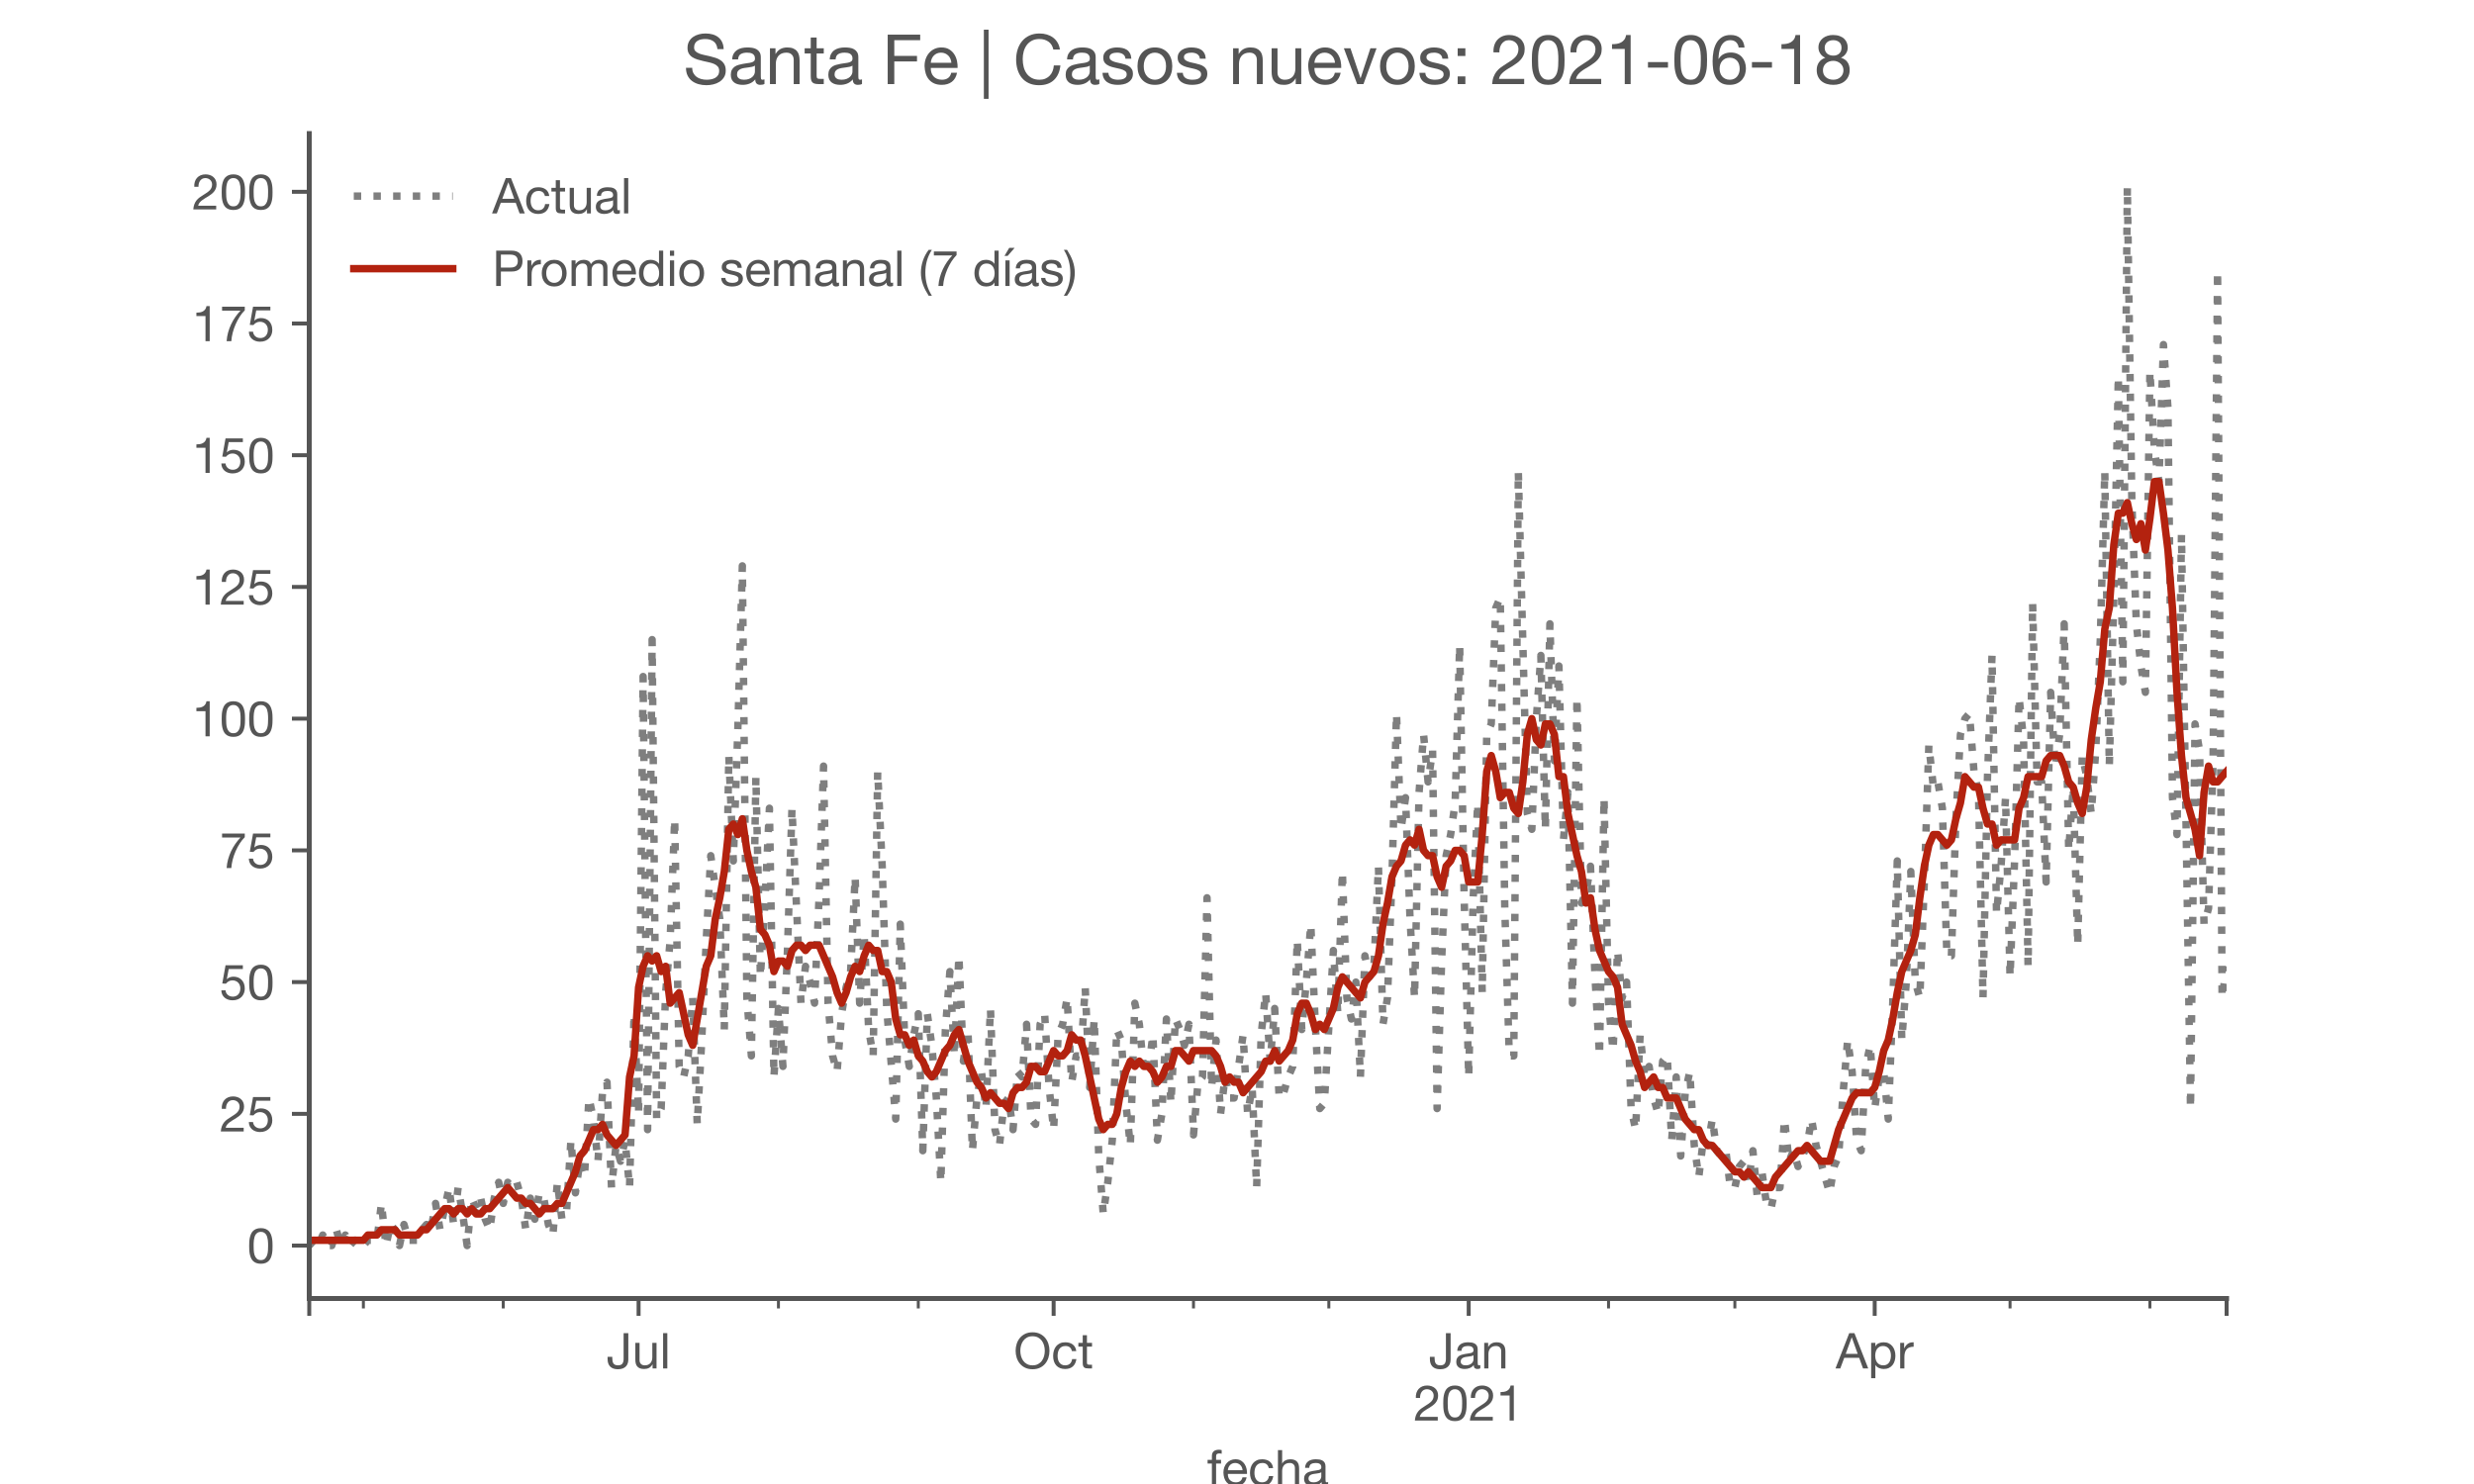 <?xml version="1.0" encoding="utf-8" standalone="no"?>
<!DOCTYPE svg PUBLIC "-//W3C//DTD SVG 1.1//EN"
  "http://www.w3.org/Graphics/SVG/1.1/DTD/svg11.dtd">
<!-- Created with matplotlib (https://matplotlib.org/) -->
<svg height="300pt" version="1.1" viewBox="0 0 500 300" width="500pt" xmlns="http://www.w3.org/2000/svg" xmlns:xlink="http://www.w3.org/1999/xlink">
 <defs>
  <style type="text/css">*{stroke-linecap:butt;stroke-linejoin:round;}</style>
 </defs>
 <g id="figure_1">
  <g id="patch_1">
   <path d="M 0 300 
L 500 300 
L 500 0 
L 0 0 
z
" style="fill:#ffffff;"/>
  </g>
  <g id="axes_1">
   <g id="patch_2">
    <path d="M 62.5 262.5 
L 450 262.5 
L 450 27 
L 62.5 27 
z
" style="fill:#ffffff;"/>
   </g>
   <g id="matplotlib.axis_1">
    <g id="xtick_1">
     <g id="line2d_1">
      <defs>
       <path d="M 0 0 
L 0 3.5 
" id="m88d4181122" style="stroke:#555555;stroke-width:0.8;"/>
      </defs>
      <g>
       <use style="fill:#555555;stroke:#555555;stroke-width:0.8;" x="62.5" xlink:href="#m88d4181122" y="262.5"/>
      </g>
     </g>
    </g>
    <g id="xtick_2">
     <g id="line2d_2">
      <g>
       <use style="fill:#555555;stroke:#555555;stroke-width:0.8;" x="129.059" xlink:href="#m88d4181122" y="262.5"/>
      </g>
     </g>
     <g id="text_1">
      <!-- Jul -->
      <g style="fill:#555555;" transform="translate(122.574 276.641)scale(0.1 -0.1)">
       <defs>
        <path d="M 44.094 17.797 
L 44.094 71.406 
L 34.594 71.406 
L 34.594 19.203 
Q 34.594 13.297 32.141 9.797 
Q 29.703 6.297 23.203 6.297 
Q 19.703 6.297 17.453 7.344 
Q 15.203 8.406 13.953 10.297 
Q 12.703 12.203 12.203 14.797 
Q 11.703 17.406 11.703 20.5 
L 11.703 23.5 
L 2.203 23.5 
L 2.203 19.094 
Q 2.203 8.906 7.594 3.656 
Q 13 -1.594 23 -1.594 
Q 29 -1.594 33.047 0.047 
Q 37.094 1.703 39.547 4.453 
Q 42 7.203 43.047 10.703 
Q 44.094 14.203 44.094 17.797 
z
" id="HelveticaNeue-74"/>
        <path d="M 49.203 0 
L 49.203 51.703 
L 40.703 51.703 
L 40.703 22.5 
Q 40.703 19 39.75 16.047 
Q 38.797 13.094 36.891 10.891 
Q 35 8.703 32.141 7.5 
Q 29.297 6.297 25.406 6.297 
Q 20.5 6.297 17.703 9.094 
Q 14.906 11.906 14.906 16.703 
L 14.906 51.703 
L 6.406 51.703 
L 6.406 17.703 
Q 6.406 13.5 7.25 10.047 
Q 8.094 6.594 10.188 4.094 
Q 12.297 1.594 15.688 0.25 
Q 19.094 -1.094 24.203 -1.094 
Q 29.906 -1.094 34.094 1.156 
Q 38.297 3.406 41 8.203 
L 41.203 8.203 
L 41.203 0 
z
" id="HelveticaNeue-117"/>
        <path d="M 6.906 71.406 
L 6.906 0 
L 15.406 0 
L 15.406 71.406 
z
" id="HelveticaNeue-108"/>
       </defs>
       <use xlink:href="#HelveticaNeue-74"/>
       <use x="51.9" xlink:href="#HelveticaNeue-117"/>
       <use x="107.5" xlink:href="#HelveticaNeue-108"/>
      </g>
     </g>
    </g>
    <g id="xtick_3">
     <g id="line2d_3">
      <g>
       <use style="fill:#555555;stroke:#555555;stroke-width:0.8;" x="212.941" xlink:href="#m88d4181122" y="262.5"/>
      </g>
     </g>
     <g id="text_2">
      <!-- Oct -->
      <g style="fill:#555555;" transform="translate(204.881 276.641)scale(0.1 -0.1)">
       <defs>
        <path d="M 13.297 35.703 
Q 13.297 41.094 14.688 46.344 
Q 16.094 51.594 19.094 55.797 
Q 22.094 60 26.797 62.547 
Q 31.5 65.094 38 65.094 
Q 44.5 65.094 49.203 62.547 
Q 53.906 60 56.906 55.797 
Q 59.906 51.594 61.297 46.344 
Q 62.703 41.094 62.703 35.703 
Q 62.703 30.297 61.297 25.047 
Q 59.906 19.797 56.906 15.594 
Q 53.906 11.406 49.203 8.844 
Q 44.5 6.297 38 6.297 
Q 31.5 6.297 26.797 8.844 
Q 22.094 11.406 19.094 15.594 
Q 16.094 19.797 14.688 25.047 
Q 13.297 30.297 13.297 35.703 
z
M 3.797 35.703 
Q 3.797 28.406 5.938 21.656 
Q 8.094 14.906 12.391 9.703 
Q 16.703 4.5 23.094 1.453 
Q 29.5 -1.594 38 -1.594 
Q 46.5 -1.594 52.891 1.453 
Q 59.297 4.5 63.594 9.703 
Q 67.906 14.906 70.047 21.656 
Q 72.203 28.406 72.203 35.703 
Q 72.203 43 70.047 49.75 
Q 67.906 56.5 63.594 61.703 
Q 59.297 66.906 52.891 70 
Q 46.5 73.094 38 73.094 
Q 29.5 73.094 23.094 70 
Q 16.703 66.906 12.391 61.703 
Q 8.094 56.5 5.938 49.75 
Q 3.797 43 3.797 35.703 
z
" id="HelveticaNeue-79"/>
        <path d="M 41.5 35.094 
L 50.297 35.094 
Q 49.797 39.703 47.891 43.047 
Q 46 46.406 43.047 48.594 
Q 40.094 50.797 36.25 51.844 
Q 32.406 52.906 28 52.906 
Q 21.906 52.906 17.297 50.75 
Q 12.703 48.594 9.641 44.844 
Q 6.594 41.094 5.094 36.047 
Q 3.594 31 3.594 25.203 
Q 3.594 19.406 5.141 14.547 
Q 6.703 9.703 9.75 6.203 
Q 12.797 2.703 17.344 0.797 
Q 21.906 -1.094 27.797 -1.094 
Q 37.703 -1.094 43.453 4.094 
Q 49.203 9.297 50.594 18.906 
L 41.906 18.906 
Q 41.094 12.906 37.547 9.594 
Q 34 6.297 27.703 6.297 
Q 23.703 6.297 20.797 7.891 
Q 17.906 9.5 16.094 12.141 
Q 14.297 14.797 13.438 18.188 
Q 12.594 21.594 12.594 25.203 
Q 12.594 29.094 13.391 32.75 
Q 14.203 36.406 16.047 39.203 
Q 17.906 42 21 43.703 
Q 24.094 45.406 28.703 45.406 
Q 34.094 45.406 37.297 42.703 
Q 40.5 40 41.5 35.094 
z
" id="HelveticaNeue-99"/>
        <path d="M 18.203 51.703 
L 18.203 67.203 
L 9.703 67.203 
L 9.703 51.703 
L 0.906 51.703 
L 0.906 44.203 
L 9.703 44.203 
L 9.703 11.297 
Q 9.703 7.703 10.391 5.5 
Q 11.094 3.297 12.547 2.094 
Q 14 0.906 16.344 0.453 
Q 18.703 0 22 0 
L 28.5 0 
L 28.5 7.5 
L 24.594 7.5 
Q 22.594 7.5 21.344 7.641 
Q 20.094 7.797 19.391 8.297 
Q 18.703 8.797 18.453 9.688 
Q 18.203 10.594 18.203 12.094 
L 18.203 44.203 
L 28.5 44.203 
L 28.5 51.703 
z
" id="HelveticaNeue-116"/>
       </defs>
       <use xlink:href="#HelveticaNeue-79"/>
       <use x="76" xlink:href="#HelveticaNeue-99"/>
       <use x="129.7" xlink:href="#HelveticaNeue-116"/>
      </g>
     </g>
    </g>
    <g id="xtick_4">
     <g id="line2d_4">
      <g>
       <use style="fill:#555555;stroke:#555555;stroke-width:0.8;" x="296.824" xlink:href="#m88d4181122" y="262.5"/>
      </g>
     </g>
     <g id="text_3">
      <!-- Jan -->
      <g style="fill:#555555;" transform="translate(288.763 276.641)scale(0.1 -0.1)">
       <defs>
        <path d="M 52.203 0.203 
Q 50 -1.094 46.094 -1.094 
Q 42.797 -1.094 40.844 0.75 
Q 38.906 2.594 38.906 6.797 
Q 35.406 2.594 30.75 0.75 
Q 26.094 -1.094 20.703 -1.094 
Q 17.203 -1.094 14.047 -0.297 
Q 10.906 0.5 8.594 2.203 
Q 6.297 3.906 4.938 6.656 
Q 3.594 9.406 3.594 13.297 
Q 3.594 17.703 5.094 20.5 
Q 6.594 23.297 9.047 25.047 
Q 11.5 26.797 14.641 27.688 
Q 17.797 28.594 21.094 29.203 
Q 24.594 29.906 27.75 30.25 
Q 30.906 30.594 33.297 31.25 
Q 35.703 31.906 37.094 33.156 
Q 38.5 34.406 38.5 36.797 
Q 38.5 39.594 37.453 41.297 
Q 36.406 43 34.75 43.891 
Q 33.094 44.797 31.047 45.094 
Q 29 45.406 27 45.406 
Q 21.594 45.406 18 43.344 
Q 14.406 41.297 14.094 35.594 
L 5.594 35.594 
Q 5.797 40.406 7.594 43.703 
Q 9.406 47 12.406 49.047 
Q 15.406 51.094 19.25 52 
Q 23.094 52.906 27.5 52.906 
Q 31 52.906 34.453 52.406 
Q 37.906 51.906 40.703 50.344 
Q 43.5 48.797 45.203 46 
Q 46.906 43.203 46.906 38.703 
L 46.906 12.094 
Q 46.906 9.094 47.25 7.688 
Q 47.594 6.297 49.594 6.297 
Q 50.703 6.297 52.203 6.797 
z
M 38.406 26.703 
Q 36.797 25.5 34.188 24.953 
Q 31.594 24.406 28.75 24.047 
Q 25.906 23.703 23 23.25 
Q 20.094 22.797 17.797 21.797 
Q 15.5 20.797 14.047 18.938 
Q 12.594 17.094 12.594 13.906 
Q 12.594 11.797 13.438 10.344 
Q 14.297 8.906 15.641 8 
Q 17 7.094 18.797 6.688 
Q 20.594 6.297 22.594 6.297 
Q 26.797 6.297 29.797 7.438 
Q 32.797 8.594 34.688 10.344 
Q 36.594 12.094 37.5 14.141 
Q 38.406 16.203 38.406 18 
z
" id="HelveticaNeue-97"/>
        <path d="M 6.406 51.703 
L 6.406 0 
L 14.906 0 
L 14.906 29.203 
Q 14.906 32.703 15.844 35.641 
Q 16.797 38.594 18.688 40.797 
Q 20.594 43 23.438 44.203 
Q 26.297 45.406 30.203 45.406 
Q 35.094 45.406 37.891 42.594 
Q 40.703 39.797 40.703 35 
L 40.703 0 
L 49.203 0 
L 49.203 34 
Q 49.203 38.203 48.344 41.641 
Q 47.5 45.094 45.391 47.594 
Q 43.297 50.094 39.891 51.5 
Q 36.5 52.906 31.406 52.906 
Q 19.906 52.906 14.594 43.5 
L 14.406 43.5 
L 14.406 51.703 
z
" id="HelveticaNeue-110"/>
       </defs>
       <use xlink:href="#HelveticaNeue-74"/>
       <use x="51.9" xlink:href="#HelveticaNeue-97"/>
       <use x="105.6" xlink:href="#HelveticaNeue-110"/>
      </g>
      <!-- 2021 -->
      <g style="fill:#555555;" transform="translate(285.705 287.18)scale(0.1 -0.1)">
       <defs>
        <path d="M 4.406 45.797 
L 12.906 45.797 
Q 12.797 49 13.547 52.141 
Q 14.297 55.297 16 57.797 
Q 17.703 60.297 20.344 61.844 
Q 23 63.406 26.703 63.406 
Q 29.5 63.406 32 62.5 
Q 34.5 61.594 36.344 59.891 
Q 38.203 58.203 39.297 55.844 
Q 40.406 53.5 40.406 50.594 
Q 40.406 46.906 39.25 44.094 
Q 38.094 41.297 35.844 38.891 
Q 33.594 36.5 30.188 34.141 
Q 26.797 31.797 22.297 29 
Q 18.594 26.797 15.188 24.297 
Q 11.797 21.797 9.094 18.5 
Q 6.406 15.203 4.656 10.75 
Q 2.906 6.297 2.406 0 
L 48.703 0 
L 48.703 7.5 
L 12.297 7.5 
Q 12.906 10.797 14.844 13.344 
Q 16.797 15.906 19.547 18.094 
Q 22.297 20.297 25.594 22.25 
Q 28.906 24.203 32.203 26.203 
Q 35.5 28.297 38.594 30.594 
Q 41.703 32.906 44.094 35.75 
Q 46.5 38.594 47.953 42.188 
Q 49.406 45.797 49.406 50.5 
Q 49.406 55.5 47.656 59.297 
Q 45.906 63.094 42.906 65.641 
Q 39.906 68.203 35.844 69.547 
Q 31.797 70.906 27.203 70.906 
Q 21.594 70.906 17.188 69 
Q 12.797 67.094 9.844 63.75 
Q 6.906 60.406 5.5 55.797 
Q 4.094 51.203 4.406 45.797 
z
" id="HelveticaNeue-50"/>
        <path d="M 13.203 34.906 
Q 13.203 37.5 13.25 40.641 
Q 13.297 43.797 13.75 46.938 
Q 14.203 50.094 15.047 53.094 
Q 15.906 56.094 17.547 58.344 
Q 19.203 60.594 21.703 62 
Q 24.203 63.406 27.797 63.406 
Q 31.406 63.406 33.906 62 
Q 36.406 60.594 38.047 58.344 
Q 39.703 56.094 40.547 53.094 
Q 41.406 50.094 41.844 46.938 
Q 42.297 43.797 42.344 40.641 
Q 42.406 37.5 42.406 34.906 
Q 42.406 30.906 42.156 25.953 
Q 41.906 21 40.547 16.641 
Q 39.203 12.297 36.203 9.297 
Q 33.203 6.297 27.797 6.297 
Q 22.406 6.297 19.406 9.297 
Q 16.406 12.297 15.047 16.641 
Q 13.703 21 13.453 25.953 
Q 13.203 30.906 13.203 34.906 
z
M 4.203 34.797 
Q 4.203 30.906 4.391 26.703 
Q 4.594 22.5 5.391 18.5 
Q 6.203 14.5 7.703 10.953 
Q 9.203 7.406 11.797 4.703 
Q 14.406 2 18.344 0.453 
Q 22.297 -1.094 27.797 -1.094 
Q 33.406 -1.094 37.297 0.453 
Q 41.203 2 43.797 4.703 
Q 46.406 7.406 47.906 10.953 
Q 49.406 14.5 50.203 18.5 
Q 51 22.5 51.203 26.703 
Q 51.406 30.906 51.406 34.797 
Q 51.406 38.703 51.203 42.891 
Q 51 47.094 50.203 51.094 
Q 49.406 55.094 47.906 58.688 
Q 46.406 62.297 43.797 65 
Q 41.203 67.703 37.25 69.297 
Q 33.297 70.906 27.797 70.906 
Q 22.297 70.906 18.344 69.297 
Q 14.406 67.703 11.797 65 
Q 9.203 62.297 7.703 58.688 
Q 6.203 55.094 5.391 51.094 
Q 4.594 47.094 4.391 42.891 
Q 4.203 38.703 4.203 34.797 
z
" id="HelveticaNeue-48"/>
        <path d="M 35.594 0 
L 35.594 70.906 
L 29.094 70.906 
Q 28.406 66.906 26.5 64.297 
Q 24.594 61.703 21.844 60.203 
Q 19.094 58.703 15.688 58.141 
Q 12.297 57.594 8.703 57.594 
L 8.703 50.797 
L 27.094 50.797 
L 27.094 0 
z
" id="HelveticaNeue-49"/>
       </defs>
       <use xlink:href="#HelveticaNeue-50"/>
       <use x="55.6" xlink:href="#HelveticaNeue-48"/>
       <use x="111.2" xlink:href="#HelveticaNeue-50"/>
       <use x="166.8" xlink:href="#HelveticaNeue-49"/>
      </g>
     </g>
    </g>
    <g id="xtick_5">
     <g id="line2d_5">
      <g>
       <use style="fill:#555555;stroke:#555555;stroke-width:0.8;" x="378.882" xlink:href="#m88d4181122" y="262.5"/>
      </g>
     </g>
     <g id="text_4">
      <!-- Apr -->
      <g style="fill:#555555;" transform="translate(371.013 276.641)scale(0.1 -0.1)">
       <defs>
        <path d="M 20.094 29.5 
L 32.203 62.797 
L 32.406 62.797 
L 44.297 29.5 
z
M 27.203 71.406 
L -0.594 0 
L 9.094 0 
L 17.094 21.5 
L 47.297 21.5 
L 55.094 0 
L 65.594 0 
L 37.703 71.406 
z
" id="HelveticaNeue-65"/>
        <path d="M 6.703 51.703 
L 6.703 -19.703 
L 15.203 -19.703 
L 15.203 6.906 
L 15.406 6.906 
Q 16.797 4.594 18.844 3.047 
Q 20.906 1.5 23.203 0.594 
Q 25.5 -0.297 27.844 -0.688 
Q 30.203 -1.094 32.094 -1.094 
Q 38 -1.094 42.453 1 
Q 46.906 3.094 49.844 6.75 
Q 52.797 10.406 54.25 15.297 
Q 55.703 20.203 55.703 25.703 
Q 55.703 31.203 54.203 36.094 
Q 52.703 41 49.75 44.75 
Q 46.797 48.5 42.344 50.703 
Q 37.906 52.906 31.906 52.906 
Q 26.5 52.906 22 50.953 
Q 17.5 49 15.406 44.703 
L 15.203 44.703 
L 15.203 51.703 
z
M 46.703 26.297 
Q 46.703 22.5 45.891 18.891 
Q 45.094 15.297 43.297 12.5 
Q 41.5 9.703 38.547 8 
Q 35.594 6.297 31.203 6.297 
Q 26.797 6.297 23.688 7.938 
Q 20.594 9.594 18.641 12.297 
Q 16.703 15 15.797 18.547 
Q 14.906 22.094 14.906 25.906 
Q 14.906 29.5 15.75 33 
Q 16.594 36.5 18.5 39.25 
Q 20.406 42 23.406 43.703 
Q 26.406 45.406 30.703 45.406 
Q 34.797 45.406 37.844 43.797 
Q 40.906 42.203 42.844 39.5 
Q 44.797 36.797 45.75 33.344 
Q 46.703 29.906 46.703 26.297 
z
" id="HelveticaNeue-112"/>
        <path d="M 6.094 51.703 
L 6.094 0 
L 14.594 0 
L 14.594 23 
Q 14.594 28 15.594 31.844 
Q 16.594 35.703 18.797 38.391 
Q 21 41.094 24.594 42.5 
Q 28.203 43.906 33.297 43.906 
L 33.297 52.906 
Q 26.406 53.094 21.906 50.094 
Q 17.406 47.094 14.297 40.797 
L 14.094 40.797 
L 14.094 51.703 
z
" id="HelveticaNeue-114"/>
       </defs>
       <use xlink:href="#HelveticaNeue-65"/>
       <use x="64.8" xlink:href="#HelveticaNeue-112"/>
       <use x="124.1" xlink:href="#HelveticaNeue-114"/>
      </g>
     </g>
    </g>
    <g id="xtick_6">
     <g id="line2d_6">
      <g>
       <use style="fill:#555555;stroke:#555555;stroke-width:0.8;" x="450" xlink:href="#m88d4181122" y="262.5"/>
      </g>
     </g>
    </g>
    <g id="xtick_7">
     <g id="line2d_7">
      <defs>
       <path d="M 0 0 
L 0 2 
" id="m3ebb3418a9" style="stroke:#555555;stroke-width:0.6;"/>
      </defs>
      <g>
       <use style="fill:#555555;stroke:#555555;stroke-width:0.6;" x="73.441" xlink:href="#m3ebb3418a9" y="262.5"/>
      </g>
     </g>
    </g>
    <g id="xtick_8">
     <g id="line2d_8">
      <g>
       <use style="fill:#555555;stroke:#555555;stroke-width:0.6;" x="101.706" xlink:href="#m3ebb3418a9" y="262.5"/>
      </g>
     </g>
    </g>
    <g id="xtick_9">
     <g id="line2d_9">
      <g>
       <use style="fill:#555555;stroke:#555555;stroke-width:0.6;" x="157.324" xlink:href="#m3ebb3418a9" y="262.5"/>
      </g>
     </g>
    </g>
    <g id="xtick_10">
     <g id="line2d_10">
      <g>
       <use style="fill:#555555;stroke:#555555;stroke-width:0.6;" x="185.588" xlink:href="#m3ebb3418a9" y="262.5"/>
      </g>
     </g>
    </g>
    <g id="xtick_11">
     <g id="line2d_11">
      <g>
       <use style="fill:#555555;stroke:#555555;stroke-width:0.6;" x="241.206" xlink:href="#m3ebb3418a9" y="262.5"/>
      </g>
     </g>
    </g>
    <g id="xtick_12">
     <g id="line2d_12">
      <g>
       <use style="fill:#555555;stroke:#555555;stroke-width:0.6;" x="268.559" xlink:href="#m3ebb3418a9" y="262.5"/>
      </g>
     </g>
    </g>
    <g id="xtick_13">
     <g id="line2d_13">
      <g>
       <use style="fill:#555555;stroke:#555555;stroke-width:0.6;" x="325.088" xlink:href="#m3ebb3418a9" y="262.5"/>
      </g>
     </g>
    </g>
    <g id="xtick_14">
     <g id="line2d_14">
      <g>
       <use style="fill:#555555;stroke:#555555;stroke-width:0.6;" x="350.618" xlink:href="#m3ebb3418a9" y="262.5"/>
      </g>
     </g>
    </g>
    <g id="xtick_15">
     <g id="line2d_15">
      <g>
       <use style="fill:#555555;stroke:#555555;stroke-width:0.6;" x="406.235" xlink:href="#m3ebb3418a9" y="262.5"/>
      </g>
     </g>
    </g>
    <g id="xtick_16">
     <g id="line2d_16">
      <g>
       <use style="fill:#555555;stroke:#555555;stroke-width:0.6;" x="434.5" xlink:href="#m3ebb3418a9" y="262.5"/>
      </g>
     </g>
    </g>
    <g id="text_5">
     <!-- fecha -->
     <g style="fill:#555555;" transform="translate(243.935 300.291)scale(0.1 -0.1)">
      <defs>
       <path d="M 9.906 44.203 
L 9.906 0 
L 18.406 0 
L 18.406 44.203 
L 28.406 44.203 
L 28.406 51.703 
L 18.406 51.703 
L 18.406 58.906 
Q 18.406 62.297 20.094 63.5 
Q 21.797 64.703 24.906 64.703 
Q 26 64.703 27.297 64.547 
Q 28.594 64.406 29.703 64 
L 29.703 71.406 
Q 28.5 71.797 26.953 72 
Q 25.406 72.203 24.203 72.203 
Q 17.203 72.203 13.547 68.953 
Q 9.906 65.703 9.906 59.406 
L 9.906 51.703 
L 1.203 51.703 
L 1.203 44.203 
z
" id="HelveticaNeue-102"/>
       <path d="M 42.297 30.797 
L 12.594 30.797 
Q 12.797 33.797 13.891 36.438 
Q 15 39.094 16.891 41.094 
Q 18.797 43.094 21.438 44.25 
Q 24.094 45.406 27.406 45.406 
Q 30.594 45.406 33.25 44.25 
Q 35.906 43.094 37.844 41.141 
Q 39.797 39.203 40.938 36.5 
Q 42.094 33.797 42.297 30.797 
z
M 50.5 16.406 
L 42.094 16.406 
Q 41 11.297 37.547 8.797 
Q 34.094 6.297 28.703 6.297 
Q 24.5 6.297 21.391 7.688 
Q 18.297 9.094 16.297 11.438 
Q 14.297 13.797 13.391 16.844 
Q 12.5 19.906 12.594 23.297 
L 51.297 23.297 
Q 51.5 28 50.453 33.203 
Q 49.406 38.406 46.656 42.797 
Q 43.906 47.203 39.344 50.047 
Q 34.797 52.906 27.906 52.906 
Q 22.594 52.906 18.141 50.906 
Q 13.703 48.906 10.453 45.297 
Q 7.203 41.703 5.391 36.797 
Q 3.594 31.906 3.594 26 
Q 3.797 20.094 5.344 15.094 
Q 6.906 10.094 10 6.5 
Q 13.094 2.906 17.641 0.906 
Q 22.203 -1.094 28.406 -1.094 
Q 37.203 -1.094 43 3.297 
Q 48.797 7.703 50.5 16.406 
z
" id="HelveticaNeue-101"/>
       <path d="M 6.406 71.406 
L 6.406 0 
L 14.906 0 
L 14.906 29.203 
Q 14.906 32.703 15.844 35.641 
Q 16.797 38.594 18.688 40.797 
Q 20.594 43 23.438 44.203 
Q 26.297 45.406 30.203 45.406 
Q 35.094 45.406 37.891 42.594 
Q 40.703 39.797 40.703 35 
L 40.703 0 
L 49.203 0 
L 49.203 34 
Q 49.203 38.203 48.344 41.641 
Q 47.5 45.094 45.391 47.594 
Q 43.297 50.094 39.891 51.5 
Q 36.5 52.906 31.406 52.906 
Q 29.094 52.906 26.641 52.406 
Q 24.203 51.906 21.953 50.844 
Q 19.703 49.797 17.891 48.141 
Q 16.094 46.5 15.094 44.094 
L 14.906 44.094 
L 14.906 71.406 
z
" id="HelveticaNeue-104"/>
      </defs>
      <use xlink:href="#HelveticaNeue-102"/>
      <use x="29.6" xlink:href="#HelveticaNeue-101"/>
      <use x="83.3" xlink:href="#HelveticaNeue-99"/>
      <use x="137" xlink:href="#HelveticaNeue-104"/>
      <use x="192.6" xlink:href="#HelveticaNeue-97"/>
     </g>
    </g>
   </g>
   <g id="matplotlib.axis_2">
    <g id="ytick_1">
     <g id="line2d_17">
      <defs>
       <path d="M 0 0 
L -3.5 0 
" id="m2914cce41c" style="stroke:#555555;stroke-width:0.8;"/>
      </defs>
      <g>
       <use style="fill:#555555;stroke:#555555;stroke-width:0.8;" x="62.5" xlink:href="#m2914cce41c" y="251.795"/>
      </g>
     </g>
     <g id="text_6">
      <!-- 0 -->
      <g style="fill:#555555;" transform="translate(49.941 255.366)scale(0.1 -0.1)">
       <use xlink:href="#HelveticaNeue-48"/>
      </g>
     </g>
    </g>
    <g id="ytick_2">
     <g id="line2d_18">
      <g>
       <use style="fill:#555555;stroke:#555555;stroke-width:0.8;" x="62.5" xlink:href="#m2914cce41c" y="225.167"/>
      </g>
     </g>
     <g id="text_7">
      <!-- 25 -->
      <g style="fill:#555555;" transform="translate(44.381 228.738)scale(0.1 -0.1)">
       <defs>
        <path d="M 47 62.203 
L 47 69.703 
L 12 69.703 
L 5.406 32.906 
L 12.703 32.5 
Q 15.203 35.5 18.453 37.344 
Q 21.703 39.203 25.906 39.203 
Q 29.5 39.203 32.453 38 
Q 35.406 36.797 37.5 34.641 
Q 39.594 32.5 40.75 29.547 
Q 41.906 26.594 41.906 23.094 
Q 41.906 18.906 40.703 15.75 
Q 39.5 12.594 37.453 10.5 
Q 35.406 8.406 32.656 7.344 
Q 29.906 6.297 26.906 6.297 
Q 23.703 6.297 21.047 7.25 
Q 18.406 8.203 16.453 9.953 
Q 14.5 11.703 13.344 14.047 
Q 12.203 16.406 12 19.094 
L 3.5 19.094 
Q 3.594 14.297 5.391 10.5 
Q 7.203 6.703 10.297 4.141 
Q 13.406 1.594 17.453 0.25 
Q 21.5 -1.094 26.094 -1.094 
Q 32.297 -1.094 36.938 0.844 
Q 41.594 2.797 44.688 6.094 
Q 47.797 9.406 49.344 13.656 
Q 50.906 17.906 50.906 22.406 
Q 50.906 28.5 49.094 33.047 
Q 47.297 37.594 44.188 40.641 
Q 41.094 43.703 36.891 45.203 
Q 32.703 46.703 28 46.703 
Q 24.406 46.703 20.75 45.453 
Q 17.094 44.203 14.797 41.594 
L 14.594 41.797 
L 18.406 62.203 
z
" id="HelveticaNeue-53"/>
       </defs>
       <use xlink:href="#HelveticaNeue-50"/>
       <use x="55.6" xlink:href="#HelveticaNeue-53"/>
      </g>
     </g>
    </g>
    <g id="ytick_3">
     <g id="line2d_19">
      <g>
       <use style="fill:#555555;stroke:#555555;stroke-width:0.8;" x="62.5" xlink:href="#m2914cce41c" y="198.539"/>
      </g>
     </g>
     <g id="text_8">
      <!-- 50 -->
      <g style="fill:#555555;" transform="translate(44.381 202.109)scale(0.1 -0.1)">
       <use xlink:href="#HelveticaNeue-53"/>
       <use x="55.6" xlink:href="#HelveticaNeue-48"/>
      </g>
     </g>
    </g>
    <g id="ytick_4">
     <g id="line2d_20">
      <g>
       <use style="fill:#555555;stroke:#555555;stroke-width:0.8;" x="62.5" xlink:href="#m2914cce41c" y="171.911"/>
      </g>
     </g>
     <g id="text_9">
      <!-- 75 -->
      <g style="fill:#555555;" transform="translate(44.381 175.481)scale(0.1 -0.1)">
       <defs>
        <path d="M 50.906 62.406 
L 50.906 69.703 
L 5 69.703 
L 5 61.703 
L 42.203 61.703 
Q 36.594 55.797 31.75 48.797 
Q 26.906 41.797 23.203 33.938 
Q 19.5 26.094 17.141 17.547 
Q 14.797 9 14.203 0 
L 23.703 0 
Q 24.203 8.297 26.5 17.094 
Q 28.797 25.906 32.438 34.203 
Q 36.094 42.5 40.797 49.797 
Q 45.5 57.094 50.906 62.406 
z
" id="HelveticaNeue-55"/>
       </defs>
       <use xlink:href="#HelveticaNeue-55"/>
       <use x="55.6" xlink:href="#HelveticaNeue-53"/>
      </g>
     </g>
    </g>
    <g id="ytick_5">
     <g id="line2d_21">
      <g>
       <use style="fill:#555555;stroke:#555555;stroke-width:0.8;" x="62.5" xlink:href="#m2914cce41c" y="145.283"/>
      </g>
     </g>
     <g id="text_10">
      <!-- 100 -->
      <g style="fill:#555555;" transform="translate(38.822 148.853)scale(0.1 -0.1)">
       <use xlink:href="#HelveticaNeue-49"/>
       <use x="55.6" xlink:href="#HelveticaNeue-48"/>
       <use x="111.2" xlink:href="#HelveticaNeue-48"/>
      </g>
     </g>
    </g>
    <g id="ytick_6">
     <g id="line2d_22">
      <g>
       <use style="fill:#555555;stroke:#555555;stroke-width:0.8;" x="62.5" xlink:href="#m2914cce41c" y="118.654"/>
      </g>
     </g>
     <g id="text_11">
      <!-- 125 -->
      <g style="fill:#555555;" transform="translate(38.822 122.225)scale(0.1 -0.1)">
       <use xlink:href="#HelveticaNeue-49"/>
       <use x="55.6" xlink:href="#HelveticaNeue-50"/>
       <use x="111.2" xlink:href="#HelveticaNeue-53"/>
      </g>
     </g>
    </g>
    <g id="ytick_7">
     <g id="line2d_23">
      <g>
       <use style="fill:#555555;stroke:#555555;stroke-width:0.8;" x="62.5" xlink:href="#m2914cce41c" y="92.026"/>
      </g>
     </g>
     <g id="text_12">
      <!-- 150 -->
      <g style="fill:#555555;" transform="translate(38.822 95.596)scale(0.1 -0.1)">
       <use xlink:href="#HelveticaNeue-49"/>
       <use x="55.6" xlink:href="#HelveticaNeue-53"/>
       <use x="111.2" xlink:href="#HelveticaNeue-48"/>
      </g>
     </g>
    </g>
    <g id="ytick_8">
     <g id="line2d_24">
      <g>
       <use style="fill:#555555;stroke:#555555;stroke-width:0.8;" x="62.5" xlink:href="#m2914cce41c" y="65.398"/>
      </g>
     </g>
     <g id="text_13">
      <!-- 175 -->
      <g style="fill:#555555;" transform="translate(38.822 68.968)scale(0.1 -0.1)">
       <use xlink:href="#HelveticaNeue-49"/>
       <use x="55.6" xlink:href="#HelveticaNeue-55"/>
       <use x="111.2" xlink:href="#HelveticaNeue-53"/>
      </g>
     </g>
    </g>
    <g id="ytick_9">
     <g id="line2d_25">
      <g>
       <use style="fill:#555555;stroke:#555555;stroke-width:0.8;" x="62.5" xlink:href="#m2914cce41c" y="38.77"/>
      </g>
     </g>
     <g id="text_14">
      <!-- 200 -->
      <g style="fill:#555555;" transform="translate(38.822 42.34)scale(0.1 -0.1)">
       <use xlink:href="#HelveticaNeue-50"/>
       <use x="55.6" xlink:href="#HelveticaNeue-48"/>
       <use x="111.2" xlink:href="#HelveticaNeue-48"/>
      </g>
     </g>
    </g>
   </g>
   <g id="line2d_26">
    <path clip-path="url(#pc9a7bdf147)" d="M 62.5 251.795 
L 63.412 250.73 
L 64.324 251.795 
L 65.235 249.665 
L 66.147 251.795 
L 67.059 251.795 
L 67.971 248.6 
L 68.882 251.795 
L 69.794 249.665 
L 70.706 251.795 
L 71.618 250.73 
L 72.529 250.73 
L 73.441 251.795 
L 74.353 250.73 
L 76.176 250.73 
L 77.088 243.274 
L 78 251.795 
L 78.912 247.535 
L 79.824 248.6 
L 80.735 251.795 
L 81.647 247.535 
L 82.559 250.73 
L 84.382 250.73 
L 85.294 248.6 
L 86.206 247.535 
L 87.118 248.6 
L 88.029 243.274 
L 88.941 248.6 
L 90.765 240.079 
L 91.676 247.535 
L 92.588 240.079 
L 93.5 245.405 
L 94.412 251.795 
L 95.324 242.209 
L 96.235 244.34 
L 97.147 242.209 
L 98.059 246.47 
L 98.971 248.6 
L 99.882 242.209 
L 100.794 239.014 
L 101.706 243.274 
L 102.618 239.014 
L 103.529 240.079 
L 104.441 239.014 
L 105.353 242.209 
L 106.265 248.6 
L 107.176 242.209 
L 108.088 246.47 
L 109 241.144 
L 109.912 242.209 
L 110.824 247.535 
L 111.735 249.665 
L 112.647 239.014 
L 113.559 246.47 
L 114.471 245.405 
L 115.382 230.493 
L 116.294 241.144 
L 117.206 234.753 
L 118.118 237.949 
L 119.029 221.972 
L 119.941 226.232 
L 120.853 234.753 
L 121.765 220.907 
L 122.676 218.776 
L 123.588 240.079 
L 124.5 231.558 
L 125.412 234.753 
L 126.324 230.493 
L 127.235 240.079 
L 128.147 204.93 
L 129.059 225.167 
L 129.971 136.762 
L 130.882 228.363 
L 131.794 129.306 
L 132.706 226.232 
L 133.618 224.102 
L 134.529 200.669 
L 135.441 190.018 
L 136.353 165.52 
L 137.265 215.581 
L 138.176 217.711 
L 139.088 213.451 
L 140 201.734 
L 140.912 227.297 
L 141.824 210.255 
L 142.735 190.018 
L 143.647 172.976 
L 145.471 185.757 
L 146.382 208.125 
L 147.294 152.738 
L 148.206 174.041 
L 149.118 147.413 
L 150.029 114.394 
L 150.941 201.734 
L 151.853 213.451 
L 152.765 156.999 
L 153.676 197.474 
L 154.588 182.562 
L 155.5 163.39 
L 156.412 217.711 
L 157.324 203.865 
L 158.235 215.581 
L 159.147 192.148 
L 160.059 163.39 
L 161.882 202.8 
L 162.794 195.344 
L 163.706 198.539 
L 164.618 202.8 
L 165.529 181.497 
L 166.441 154.869 
L 167.353 202.8 
L 168.265 213.451 
L 169.176 216.646 
L 170.088 204.93 
L 171 199.604 
L 171.912 196.409 
L 172.824 177.236 
L 173.735 202.8 
L 174.647 188.953 
L 175.559 208.125 
L 176.471 213.451 
L 177.382 155.934 
L 178.294 175.106 
L 179.206 203.865 
L 181.029 226.232 
L 181.941 186.823 
L 182.853 210.255 
L 183.765 215.581 
L 184.676 209.19 
L 185.588 204.93 
L 186.5 232.623 
L 187.412 204.93 
L 188.324 211.321 
L 189.235 221.972 
L 190.147 239.014 
L 191.059 208.125 
L 191.971 196.409 
L 192.882 213.451 
L 193.794 193.213 
L 194.706 214.516 
L 195.618 208.125 
L 196.529 232.623 
L 197.441 221.972 
L 198.353 216.646 
L 199.265 224.102 
L 200.176 203.865 
L 201.088 228.363 
L 202 231.558 
L 202.912 223.037 
L 203.824 221.972 
L 204.735 228.363 
L 205.647 216.646 
L 206.559 217.711 
L 207.471 207.06 
L 208.382 226.232 
L 209.294 227.297 
L 210.206 207.06 
L 211.118 204.93 
L 212.029 219.842 
L 212.941 228.363 
L 213.853 209.19 
L 214.765 207.06 
L 215.676 201.734 
L 216.588 218.776 
L 217.5 213.451 
L 218.412 213.451 
L 219.324 199.604 
L 220.235 219.842 
L 221.147 205.995 
L 222.059 233.688 
L 222.971 245.405 
L 223.882 239.014 
L 224.794 230.493 
L 225.706 208.125 
L 226.618 210.255 
L 227.529 223.037 
L 228.441 231.558 
L 229.353 202.8 
L 230.265 207.06 
L 231.176 216.646 
L 232.088 216.646 
L 233 209.19 
L 233.912 230.493 
L 234.824 225.167 
L 235.735 205.995 
L 236.647 223.037 
L 237.559 205.995 
L 238.471 208.125 
L 239.382 211.321 
L 240.294 207.06 
L 241.206 229.428 
L 242.118 218.776 
L 243.029 217.711 
L 243.941 181.497 
L 244.853 219.842 
L 245.765 210.255 
L 246.676 225.167 
L 247.588 217.711 
L 248.5 221.972 
L 249.412 221.972 
L 251.235 209.19 
L 252.147 225.167 
L 253.059 219.842 
L 253.971 240.079 
L 254.882 209.19 
L 255.794 200.669 
L 256.706 214.516 
L 257.618 203.865 
L 258.529 221.972 
L 259.441 220.907 
L 260.353 217.711 
L 261.265 215.581 
L 262.176 190.018 
L 263.088 208.125 
L 264 198.539 
L 264.912 186.823 
L 265.824 207.06 
L 266.735 224.102 
L 267.647 223.037 
L 269.471 192.148 
L 270.382 204.93 
L 271.294 176.171 
L 272.206 201.734 
L 273.118 205.995 
L 274.029 198.539 
L 274.941 217.711 
L 275.853 193.213 
L 276.765 197.474 
L 277.676 195.344 
L 278.588 175.106 
L 279.5 207.06 
L 280.412 201.734 
L 281.324 177.236 
L 282.235 144.217 
L 283.147 167.65 
L 284.059 161.259 
L 284.971 185.757 
L 285.882 201.734 
L 286.794 160.194 
L 287.706 148.478 
L 288.618 158.064 
L 289.529 151.673 
L 290.441 224.102 
L 291.353 194.278 
L 292.265 172.976 
L 293.176 168.715 
L 294.088 162.325 
L 295 130.371 
L 295.912 181.497 
L 296.824 217.711 
L 297.735 181.497 
L 298.647 162.325 
L 299.559 200.669 
L 300.471 148.478 
L 301.382 146.348 
L 302.294 122.915 
L 303.206 120.785 
L 304.118 183.627 
L 305.029 213.451 
L 305.941 213.451 
L 306.853 95.222 
L 308.676 164.455 
L 309.588 167.65 
L 310.5 145.283 
L 311.412 132.501 
L 312.324 167.65 
L 313.235 126.11 
L 314.147 153.804 
L 315.059 134.631 
L 315.971 169.781 
L 316.882 160.194 
L 317.794 202.8 
L 318.706 141.022 
L 319.618 182.562 
L 320.529 180.432 
L 321.441 175.106 
L 322.353 197.474 
L 323.265 213.451 
L 324.176 161.259 
L 325.088 202.8 
L 326 212.386 
L 326.912 192.148 
L 327.824 201.734 
L 328.735 198.539 
L 329.647 224.102 
L 330.559 228.363 
L 331.471 209.19 
L 332.382 217.711 
L 333.294 215.581 
L 334.206 221.972 
L 335.118 225.167 
L 336.029 214.516 
L 336.941 213.451 
L 337.853 230.493 
L 338.765 217.711 
L 339.676 233.688 
L 340.588 220.907 
L 341.5 216.646 
L 342.412 231.558 
L 343.324 237.949 
L 344.235 230.493 
L 345.147 231.558 
L 346.059 226.232 
L 346.971 232.623 
L 347.882 233.688 
L 348.794 232.623 
L 349.706 240.079 
L 350.618 240.079 
L 351.529 235.819 
L 352.441 234.753 
L 353.353 239.014 
L 354.265 232.623 
L 355.176 242.209 
L 356.088 236.884 
L 357 243.274 
L 357.912 244.34 
L 358.824 240.079 
L 359.735 240.079 
L 360.647 226.232 
L 361.559 234.753 
L 362.471 232.623 
L 363.382 235.819 
L 365.206 231.558 
L 366.118 226.232 
L 367.029 231.558 
L 369.765 241.144 
L 370.676 235.819 
L 371.588 233.688 
L 372.5 220.907 
L 373.412 210.255 
L 374.324 216.646 
L 375.235 230.493 
L 376.147 232.623 
L 377.059 215.581 
L 377.971 211.321 
L 378.882 224.102 
L 379.794 217.711 
L 380.706 216.646 
L 381.618 226.232 
L 382.529 202.8 
L 383.441 174.041 
L 384.353 210.255 
L 385.265 198.539 
L 386.176 176.171 
L 387.088 198.539 
L 388 201.734 
L 388.912 178.302 
L 389.824 150.608 
L 390.735 159.129 
L 391.647 158.064 
L 392.559 163.39 
L 393.471 193.213 
L 394.382 193.213 
L 395.294 165.52 
L 396.206 148.478 
L 397.118 145.283 
L 398.029 144.217 
L 398.941 155.934 
L 399.853 160.194 
L 400.765 201.734 
L 401.676 156.999 
L 402.588 132.501 
L 403.5 184.692 
L 404.412 175.106 
L 405.324 161.259 
L 406.235 197.474 
L 407.147 174.041 
L 408.059 141.022 
L 408.971 149.543 
L 409.882 195.344 
L 410.794 121.85 
L 411.706 158.064 
L 412.618 158.064 
L 413.529 178.302 
L 414.441 139.957 
L 415.353 154.869 
L 416.265 148.478 
L 417.176 126.11 
L 418.088 171.911 
L 419 159.129 
L 419.912 191.083 
L 420.824 152.738 
L 421.735 156.999 
L 422.647 164.455 
L 423.559 151.673 
L 424.471 129.306 
L 425.382 95.222 
L 426.294 154.869 
L 427.206 120.785 
L 428.118 76.049 
L 429.029 137.827 
L 429.941 37.705 
L 430.853 101.612 
L 431.765 126.11 
L 432.676 134.631 
L 433.588 139.957 
L 434.5 74.984 
L 435.412 90.961 
L 436.324 97.352 
L 437.235 69.658 
L 438.147 82.44 
L 439.059 161.259 
L 439.971 168.715 
L 440.882 108.003 
L 442.706 224.102 
L 443.618 146.348 
L 444.529 151.673 
L 445.441 186.823 
L 446.353 183.627 
L 447.265 153.804 
L 448.176 54.747 
L 449.088 201.734 
L 450 195.344 
L 450 195.344 
" style="fill:none;stroke:#000000;stroke-dasharray:1.5,2.475;stroke-dashoffset:0;stroke-opacity:0.5;stroke-width:1.5;"/>
   </g>
   <g id="line2d_27">
    <path clip-path="url(#pc9a7bdf147)" d="M 62.5 250.73 
L 73.441 250.73 
L 74.353 249.665 
L 76.176 249.665 
L 77.088 248.6 
L 79.824 248.6 
L 80.735 249.665 
L 84.382 249.665 
L 85.294 248.6 
L 86.206 248.6 
L 89.853 244.34 
L 90.765 244.34 
L 91.676 245.405 
L 92.588 244.34 
L 93.5 244.34 
L 94.412 245.405 
L 95.324 244.34 
L 96.235 245.405 
L 97.147 245.405 
L 98.059 244.34 
L 98.971 244.34 
L 102.618 240.079 
L 104.441 242.209 
L 105.353 242.209 
L 106.265 243.274 
L 107.176 243.274 
L 109 245.405 
L 109.912 244.34 
L 111.735 244.34 
L 112.647 243.274 
L 113.559 243.274 
L 116.294 236.884 
L 117.206 233.688 
L 118.118 232.623 
L 119.941 228.363 
L 120.853 228.363 
L 121.765 227.297 
L 122.676 229.428 
L 124.5 231.558 
L 126.324 229.428 
L 127.235 217.711 
L 128.147 213.451 
L 129.059 199.604 
L 129.971 195.344 
L 130.882 193.213 
L 131.794 194.278 
L 132.706 193.213 
L 133.618 196.409 
L 134.529 195.344 
L 135.441 202.8 
L 137.265 200.669 
L 139.088 209.19 
L 140 211.321 
L 142.735 195.344 
L 143.647 193.213 
L 144.559 185.757 
L 145.471 181.497 
L 146.382 176.171 
L 147.294 167.65 
L 148.206 166.585 
L 149.118 168.715 
L 150.029 165.52 
L 150.941 171.911 
L 151.853 176.171 
L 152.765 179.367 
L 153.676 187.888 
L 154.588 188.953 
L 155.5 191.083 
L 156.412 196.409 
L 157.324 194.278 
L 158.235 194.278 
L 159.147 195.344 
L 160.059 192.148 
L 160.971 191.083 
L 161.882 191.083 
L 162.794 192.148 
L 163.706 191.083 
L 165.529 191.083 
L 168.265 197.474 
L 169.176 200.669 
L 170.088 202.8 
L 171 200.669 
L 171.912 197.474 
L 172.824 195.344 
L 173.735 196.409 
L 174.647 193.213 
L 175.559 191.083 
L 176.471 192.148 
L 177.382 192.148 
L 178.294 196.409 
L 179.206 196.409 
L 180.118 198.539 
L 181.029 205.995 
L 181.941 209.19 
L 182.853 209.19 
L 183.765 211.321 
L 184.676 210.255 
L 185.588 213.451 
L 186.5 214.516 
L 187.412 216.646 
L 188.324 217.711 
L 189.235 216.646 
L 191.059 212.386 
L 191.971 211.321 
L 192.882 209.19 
L 193.794 208.125 
L 195.618 214.516 
L 197.441 218.776 
L 198.353 219.842 
L 199.265 221.972 
L 200.176 220.907 
L 202 223.037 
L 202.912 223.037 
L 203.824 224.102 
L 204.735 220.907 
L 205.647 219.842 
L 206.559 219.842 
L 207.471 218.776 
L 208.382 215.581 
L 209.294 215.581 
L 210.206 216.646 
L 211.118 216.646 
L 212.941 212.386 
L 213.853 213.451 
L 214.765 213.451 
L 215.676 212.386 
L 216.588 209.19 
L 217.5 210.255 
L 218.412 210.255 
L 219.324 213.451 
L 222.059 226.232 
L 222.971 228.363 
L 223.882 227.297 
L 224.794 227.297 
L 225.706 225.167 
L 226.618 219.842 
L 227.529 216.646 
L 228.441 214.516 
L 229.353 215.581 
L 230.265 214.516 
L 231.176 215.581 
L 232.088 215.581 
L 233 216.646 
L 233.912 218.776 
L 234.824 217.711 
L 235.735 215.581 
L 236.647 215.581 
L 237.559 212.386 
L 238.471 212.386 
L 240.294 214.516 
L 241.206 212.386 
L 244.853 212.386 
L 245.765 213.451 
L 246.676 215.581 
L 247.588 218.776 
L 248.5 217.711 
L 249.412 218.776 
L 250.324 218.776 
L 251.235 220.907 
L 254.882 216.646 
L 255.794 214.516 
L 256.706 214.516 
L 257.618 212.386 
L 258.529 214.516 
L 260.353 212.386 
L 261.265 210.255 
L 262.176 204.93 
L 263.088 202.8 
L 264 202.8 
L 264.912 204.93 
L 265.824 208.125 
L 266.735 207.06 
L 267.647 208.125 
L 269.471 203.865 
L 270.382 199.604 
L 271.294 197.474 
L 274.941 201.734 
L 275.853 198.539 
L 277.676 196.409 
L 278.588 193.213 
L 279.5 186.823 
L 280.412 182.562 
L 281.324 177.236 
L 282.235 175.106 
L 283.147 174.041 
L 284.059 170.846 
L 284.971 169.781 
L 285.882 170.846 
L 286.794 167.65 
L 287.706 171.911 
L 288.618 172.976 
L 289.529 172.976 
L 290.441 177.236 
L 291.353 179.367 
L 292.265 175.106 
L 293.176 174.041 
L 294.088 171.911 
L 295 171.911 
L 295.912 172.976 
L 296.824 178.302 
L 298.647 178.302 
L 299.559 168.715 
L 300.471 155.934 
L 301.382 152.738 
L 302.294 155.934 
L 303.206 161.259 
L 304.118 160.194 
L 305.029 160.194 
L 305.941 163.39 
L 306.853 164.455 
L 307.765 158.064 
L 308.676 148.478 
L 309.588 145.283 
L 310.5 149.543 
L 311.412 150.608 
L 312.324 146.348 
L 313.235 146.348 
L 314.147 148.478 
L 315.059 156.999 
L 315.971 156.999 
L 316.882 164.455 
L 318.706 172.976 
L 319.618 176.171 
L 320.529 182.562 
L 321.441 181.497 
L 322.353 187.888 
L 323.265 192.148 
L 325.088 196.409 
L 326 197.474 
L 326.912 199.604 
L 327.824 207.06 
L 329.647 211.321 
L 330.559 214.516 
L 331.471 216.646 
L 332.382 219.842 
L 334.206 217.711 
L 335.118 219.842 
L 336.029 219.842 
L 336.941 221.972 
L 338.765 221.972 
L 340.588 226.232 
L 342.412 228.363 
L 343.324 228.363 
L 344.235 230.493 
L 345.147 231.558 
L 346.059 231.558 
L 350.618 236.884 
L 351.529 236.884 
L 352.441 237.949 
L 353.353 236.884 
L 356.088 240.079 
L 357.912 240.079 
L 358.824 237.949 
L 363.382 232.623 
L 364.294 232.623 
L 365.206 231.558 
L 367.941 234.753 
L 369.765 234.753 
L 371.588 228.363 
L 374.324 221.972 
L 375.235 220.907 
L 377.971 220.907 
L 378.882 219.842 
L 379.794 216.646 
L 380.706 212.386 
L 381.618 210.255 
L 382.529 205.995 
L 383.441 200.669 
L 384.353 196.409 
L 386.176 192.148 
L 387.088 188.953 
L 388 181.497 
L 388.912 175.106 
L 389.824 170.846 
L 390.735 168.715 
L 391.647 168.715 
L 393.471 170.846 
L 394.382 169.781 
L 395.294 165.52 
L 396.206 162.325 
L 397.118 156.999 
L 398.941 159.129 
L 399.853 159.129 
L 400.765 163.39 
L 401.676 166.585 
L 402.588 166.585 
L 403.5 170.846 
L 404.412 169.781 
L 407.147 169.781 
L 408.059 163.39 
L 408.971 161.259 
L 409.882 156.999 
L 412.618 156.999 
L 413.529 153.804 
L 414.441 152.738 
L 416.265 152.738 
L 417.176 154.869 
L 418.088 158.064 
L 419 159.129 
L 419.912 162.325 
L 420.824 164.455 
L 421.735 159.129 
L 422.647 149.543 
L 423.559 143.152 
L 424.471 137.827 
L 425.382 127.175 
L 426.294 122.915 
L 427.206 110.133 
L 428.118 103.743 
L 429.029 103.743 
L 429.941 101.612 
L 430.853 105.873 
L 431.765 109.068 
L 432.676 105.873 
L 433.588 111.198 
L 434.5 104.808 
L 435.412 97.352 
L 436.324 97.352 
L 437.235 103.743 
L 438.147 111.198 
L 439.059 122.915 
L 439.971 139.957 
L 440.882 152.738 
L 441.794 161.259 
L 443.618 167.65 
L 444.529 172.976 
L 445.441 160.194 
L 446.353 154.869 
L 447.265 158.064 
L 448.176 158.064 
L 450 155.934 
L 450 155.934 
" style="fill:none;stroke:#b3220f;stroke-linecap:square;stroke-width:1.5;"/>
   </g>
   <g id="patch_3">
    <path d="M 62.5 262.5 
L 62.5 27 
" style="fill:none;stroke:#555555;stroke-linecap:square;stroke-linejoin:miter;"/>
   </g>
   <g id="patch_4">
    <path d="M 62.5 262.5 
L 450 262.5 
" style="fill:none;stroke:#555555;stroke-linecap:square;stroke-linejoin:miter;"/>
   </g>
   <g id="text_15">
    <!-- Santa Fe | Casos nuevos: 2021-06-18 -->
    <g style="fill:#555555;" transform="translate(138.121 17)scale(0.14 -0.14)">
     <defs>
      <path d="M 49.094 50.5 
L 58.094 50.5 
Q 57.906 56.406 55.844 60.656 
Q 53.797 64.906 50.25 67.703 
Q 46.703 70.5 42 71.797 
Q 37.297 73.094 31.797 73.094 
Q 26.906 73.094 22.25 71.844 
Q 17.594 70.594 13.938 68.047 
Q 10.297 65.5 8.094 61.547 
Q 5.906 57.594 5.906 52.203 
Q 5.906 47.297 7.844 44.047 
Q 9.797 40.797 13.047 38.75 
Q 16.297 36.703 20.391 35.453 
Q 24.5 34.203 28.75 33.25 
Q 33 32.297 37.094 31.391 
Q 41.203 30.5 44.453 29.047 
Q 47.703 27.594 49.641 25.297 
Q 51.594 23 51.594 19.297 
Q 51.594 15.406 50 12.906 
Q 48.406 10.406 45.797 8.953 
Q 43.203 7.5 39.953 6.891 
Q 36.703 6.297 33.5 6.297 
Q 29.5 6.297 25.703 7.297 
Q 21.906 8.297 19.047 10.391 
Q 16.203 12.5 14.453 15.75 
Q 12.703 19 12.703 23.5 
L 3.703 23.5 
Q 3.703 17 6.047 12.25 
Q 8.406 7.5 12.453 4.453 
Q 16.5 1.406 21.844 -0.094 
Q 27.203 -1.594 33.203 -1.594 
Q 38.094 -1.594 43.047 -0.438 
Q 48 0.703 52 3.25 
Q 56 5.797 58.547 9.844 
Q 61.094 13.906 61.094 19.594 
Q 61.094 24.906 59.141 28.406 
Q 57.203 31.906 53.953 34.203 
Q 50.703 36.5 46.594 37.844 
Q 42.5 39.203 38.25 40.203 
Q 34 41.203 29.891 42.047 
Q 25.797 42.906 22.547 44.203 
Q 19.297 45.5 17.344 47.547 
Q 15.406 49.594 15.406 52.906 
Q 15.406 56.406 16.75 58.75 
Q 18.094 61.094 20.344 62.5 
Q 22.594 63.906 25.5 64.5 
Q 28.406 65.094 31.406 65.094 
Q 38.797 65.094 43.547 61.641 
Q 48.297 58.203 49.094 50.5 
z
" id="HelveticaNeue-83"/>
      <path id="HelveticaNeue-32"/>
      <path d="M 7.797 71.406 
L 7.797 0 
L 17.297 0 
L 17.297 32.703 
L 50.094 32.703 
L 50.094 40.703 
L 17.297 40.703 
L 17.297 63.406 
L 54.703 63.406 
L 54.703 71.406 
z
" id="HelveticaNeue-70"/>
      <path d="M 7.703 78.594 
L 7.703 -21.297 
L 14.5 -21.297 
L 14.5 78.594 
z
" id="HelveticaNeue-124"/>
      <path d="M 58 49.906 
L 67.5 49.906 
Q 66.703 55.594 64.094 59.938 
Q 61.5 64.297 57.594 67.188 
Q 53.703 70.094 48.703 71.594 
Q 43.703 73.094 38.094 73.094 
Q 29.906 73.094 23.547 70.141 
Q 17.203 67.203 12.953 62.094 
Q 8.703 57 6.5 50.141 
Q 4.297 43.297 4.297 35.5 
Q 4.297 27.703 6.344 20.891 
Q 8.406 14.094 12.5 9.094 
Q 16.594 4.094 22.797 1.25 
Q 29 -1.594 37.297 -1.594 
Q 51 -1.594 58.891 5.906 
Q 66.797 13.406 68.203 26.906 
L 58.703 26.906 
Q 58.406 22.5 56.906 18.703 
Q 55.406 14.906 52.75 12.156 
Q 50.094 9.406 46.438 7.844 
Q 42.797 6.297 38.094 6.297 
Q 31.703 6.297 27.094 8.688 
Q 22.5 11.094 19.547 15.141 
Q 16.594 19.203 15.188 24.641 
Q 13.797 30.094 13.797 36.203 
Q 13.797 41.797 15.188 47 
Q 16.594 52.203 19.547 56.25 
Q 22.5 60.297 27.047 62.688 
Q 31.594 65.094 38 65.094 
Q 45.5 65.094 50.953 61.297 
Q 56.406 57.5 58 49.906 
z
" id="HelveticaNeue-67"/>
      <path d="M 11.594 16.297 
L 3.094 16.297 
Q 3.297 11.5 5.094 8.141 
Q 6.906 4.797 9.906 2.75 
Q 12.906 0.703 16.797 -0.188 
Q 20.703 -1.094 25 -1.094 
Q 28.906 -1.094 32.844 -0.344 
Q 36.797 0.406 39.938 2.297 
Q 43.094 4.203 45.047 7.297 
Q 47 10.406 47 15.094 
Q 47 18.797 45.547 21.297 
Q 44.094 23.797 41.75 25.438 
Q 39.406 27.094 36.344 28.094 
Q 33.297 29.094 30.094 29.797 
Q 27.094 30.5 24.094 31.141 
Q 21.094 31.797 18.688 32.75 
Q 16.297 33.703 14.75 35.141 
Q 13.203 36.594 13.203 38.797 
Q 13.203 40.797 14.203 42.047 
Q 15.203 43.297 16.797 44.047 
Q 18.406 44.797 20.344 45.094 
Q 22.297 45.406 24.203 45.406 
Q 26.297 45.406 28.344 44.953 
Q 30.406 44.5 32.094 43.5 
Q 33.797 42.5 34.891 40.844 
Q 36 39.203 36.203 36.703 
L 44.703 36.703 
Q 44.406 41.406 42.703 44.547 
Q 41 47.703 38.141 49.547 
Q 35.297 51.406 31.594 52.156 
Q 27.906 52.906 23.5 52.906 
Q 20.094 52.906 16.641 52.047 
Q 13.203 51.203 10.453 49.453 
Q 7.703 47.703 5.953 44.891 
Q 4.203 42.094 4.203 38.203 
Q 4.203 33.203 6.703 30.391 
Q 9.203 27.594 12.953 26.047 
Q 16.703 24.5 21.094 23.641 
Q 25.5 22.797 29.25 21.75 
Q 33 20.703 35.5 19 
Q 38 17.297 38 14 
Q 38 11.594 36.797 10.047 
Q 35.594 8.5 33.75 7.703 
Q 31.906 6.906 29.703 6.594 
Q 27.5 6.297 25.5 6.297 
Q 22.906 6.297 20.453 6.797 
Q 18 7.297 16.047 8.438 
Q 14.094 9.594 12.891 11.547 
Q 11.703 13.5 11.594 16.297 
z
" id="HelveticaNeue-115"/>
      <path d="M 12.594 25.797 
Q 12.594 30.5 13.844 34.141 
Q 15.094 37.797 17.297 40.297 
Q 19.5 42.797 22.453 44.094 
Q 25.406 45.406 28.703 45.406 
Q 32 45.406 34.953 44.094 
Q 37.906 42.797 40.094 40.297 
Q 42.297 37.797 43.547 34.141 
Q 44.797 30.5 44.797 25.797 
Q 44.797 21.094 43.547 17.438 
Q 42.297 13.797 40.094 11.344 
Q 37.906 8.906 34.953 7.594 
Q 32 6.297 28.703 6.297 
Q 25.406 6.297 22.453 7.594 
Q 19.5 8.906 17.297 11.344 
Q 15.094 13.797 13.844 17.438 
Q 12.594 21.094 12.594 25.797 
z
M 3.594 25.797 
Q 3.594 20.094 5.188 15.188 
Q 6.797 10.297 10 6.641 
Q 13.203 3 17.891 0.953 
Q 22.594 -1.094 28.703 -1.094 
Q 34.906 -1.094 39.547 0.953 
Q 44.203 3 47.391 6.641 
Q 50.594 10.297 52.188 15.188 
Q 53.797 20.094 53.797 25.797 
Q 53.797 31.5 52.188 36.453 
Q 50.594 41.406 47.391 45.047 
Q 44.203 48.703 39.547 50.797 
Q 34.906 52.906 28.703 52.906 
Q 22.594 52.906 17.891 50.797 
Q 13.203 48.703 10 45.047 
Q 6.797 41.406 5.188 36.453 
Q 3.594 31.5 3.594 25.797 
z
" id="HelveticaNeue-111"/>
      <path d="M 29.703 0 
L 48.594 51.703 
L 39.703 51.703 
L 25.594 8.594 
L 25.406 8.594 
L 10.906 51.703 
L 1.406 51.703 
L 20.594 0 
z
" id="HelveticaNeue-118"/>
      <path d="M 19.406 40.594 
L 19.406 51.703 
L 8.297 51.703 
L 8.297 40.594 
z
M 8.297 11.094 
L 8.297 0 
L 19.406 0 
L 19.406 11.094 
z
" id="HelveticaNeue-58"/>
      <path d="M 5 31.797 
L 5 23.797 
L 33.906 23.797 
L 33.906 31.797 
z
" id="HelveticaNeue-45"/>
      <path d="M 41.406 52.797 
L 49.906 52.797 
Q 49.094 61.594 43.891 66.25 
Q 38.703 70.906 29.906 70.906 
Q 22.297 70.906 17.297 67.703 
Q 12.297 64.5 9.297 59.203 
Q 6.297 53.906 5.047 47.047 
Q 3.797 40.203 3.797 32.906 
Q 3.797 27.297 4.641 21.297 
Q 5.5 15.297 8.094 10.297 
Q 10.703 5.297 15.5 2.094 
Q 20.297 -1.094 28.203 -1.094 
Q 34.906 -1.094 39.453 1.156 
Q 44 3.406 46.75 6.844 
Q 49.5 10.297 50.703 14.5 
Q 51.906 18.703 51.906 22.594 
Q 51.906 27.5 50.406 31.703 
Q 48.906 35.906 46.156 39 
Q 43.406 42.094 39.344 43.844 
Q 35.297 45.594 30.203 45.594 
Q 24.406 45.594 19.953 43.391 
Q 15.5 41.203 12.5 36.297 
L 12.297 36.5 
Q 12.406 40.594 13.094 45.297 
Q 13.797 50 15.641 54.047 
Q 17.5 58.094 20.797 60.75 
Q 24.094 63.406 29.5 63.406 
Q 34.594 63.406 37.688 60.5 
Q 40.797 57.594 41.406 52.797 
z
M 28.594 38.094 
Q 32.203 38.094 34.891 36.797 
Q 37.594 35.5 39.391 33.344 
Q 41.203 31.203 42.047 28.25 
Q 42.906 25.297 42.906 22 
Q 42.906 18.906 41.953 16.047 
Q 41 13.203 39.203 11 
Q 37.406 8.797 34.75 7.547 
Q 32.094 6.297 28.594 6.297 
Q 25.094 6.297 22.344 7.547 
Q 19.594 8.797 17.75 10.891 
Q 15.906 13 14.906 15.891 
Q 13.906 18.797 13.906 22.094 
Q 13.906 25.406 14.844 28.344 
Q 15.797 31.297 17.688 33.438 
Q 19.594 35.594 22.297 36.844 
Q 25 38.094 28.594 38.094 
z
" id="HelveticaNeue-54"/>
      <path d="M 15.5 52.5 
Q 15.5 55.203 16.5 57.203 
Q 17.5 59.203 19.141 60.594 
Q 20.797 62 23.094 62.703 
Q 25.406 63.406 27.906 63.406 
Q 33.094 63.406 36.438 60.656 
Q 39.797 57.906 39.797 52.5 
Q 39.797 47.094 36.5 44.094 
Q 33.203 41.094 28.094 41.094 
Q 25.5 41.094 23.203 41.797 
Q 20.906 42.5 19.203 43.891 
Q 17.5 45.297 16.5 47.438 
Q 15.5 49.594 15.5 52.5 
z
M 6.5 52.797 
Q 6.5 48 9.203 43.953 
Q 11.906 39.906 16.406 38.094 
Q 10.406 36 7.203 31.344 
Q 4 26.703 4 20.406 
Q 4 15 5.844 10.953 
Q 7.703 6.906 10.953 4.203 
Q 14.203 1.5 18.594 0.203 
Q 23 -1.094 28.094 -1.094 
Q 33 -1.094 37.297 0.297 
Q 41.594 1.703 44.75 4.453 
Q 47.906 7.203 49.75 11.203 
Q 51.594 15.203 51.594 20.406 
Q 51.594 27 48.5 31.547 
Q 45.406 36.094 39 38.094 
Q 43.5 40.094 46.141 44.047 
Q 48.797 48 48.797 52.797 
Q 48.797 56.203 47.594 59.453 
Q 46.406 62.703 43.844 65.25 
Q 41.297 67.797 37.188 69.344 
Q 33.094 70.906 27.297 70.906 
Q 23.203 70.906 19.453 69.703 
Q 15.703 68.5 12.797 66.203 
Q 9.906 63.906 8.203 60.547 
Q 6.5 57.203 6.5 52.797 
z
M 13 20 
Q 13 23.094 14.141 25.594 
Q 15.297 28.094 17.344 29.891 
Q 19.406 31.703 22.156 32.641 
Q 24.906 33.594 28 33.594 
Q 31 33.594 33.641 32.547 
Q 36.297 31.5 38.297 29.703 
Q 40.297 27.906 41.438 25.453 
Q 42.594 23 42.594 20.094 
Q 42.594 17.094 41.547 14.594 
Q 40.5 12.094 38.547 10.25 
Q 36.594 8.406 33.938 7.344 
Q 31.297 6.297 28.094 6.297 
Q 21.5 6.297 17.25 9.938 
Q 13 13.594 13 20 
z
" id="HelveticaNeue-56"/>
     </defs>
     <use xlink:href="#HelveticaNeue-83"/>
     <use x="64.8" xlink:href="#HelveticaNeue-97"/>
     <use x="118.5" xlink:href="#HelveticaNeue-110"/>
     <use x="174.1" xlink:href="#HelveticaNeue-116"/>
     <use x="205.6" xlink:href="#HelveticaNeue-97"/>
     <use x="259.3" xlink:href="#HelveticaNeue-32"/>
     <use x="287.1" xlink:href="#HelveticaNeue-70"/>
     <use x="344.5" xlink:href="#HelveticaNeue-101"/>
     <use x="398.2" xlink:href="#HelveticaNeue-32"/>
     <use x="426" xlink:href="#HelveticaNeue-124"/>
     <use x="448.2" xlink:href="#HelveticaNeue-32"/>
     <use x="476" xlink:href="#HelveticaNeue-67"/>
     <use x="548.2" xlink:href="#HelveticaNeue-97"/>
     <use x="601.9" xlink:href="#HelveticaNeue-115"/>
     <use x="651.9" xlink:href="#HelveticaNeue-111"/>
     <use x="709.3" xlink:href="#HelveticaNeue-115"/>
     <use x="759.3" xlink:href="#HelveticaNeue-32"/>
     <use x="787.1" xlink:href="#HelveticaNeue-110"/>
     <use x="842.7" xlink:href="#HelveticaNeue-117"/>
     <use x="898.3" xlink:href="#HelveticaNeue-101"/>
     <use x="952" xlink:href="#HelveticaNeue-118"/>
     <use x="1002" xlink:href="#HelveticaNeue-111"/>
     <use x="1059.4" xlink:href="#HelveticaNeue-115"/>
     <use x="1109.4" xlink:href="#HelveticaNeue-58"/>
     <use x="1137.2" xlink:href="#HelveticaNeue-32"/>
     <use x="1165" xlink:href="#HelveticaNeue-50"/>
     <use x="1220.6" xlink:href="#HelveticaNeue-48"/>
     <use x="1276.2" xlink:href="#HelveticaNeue-50"/>
     <use x="1331.8" xlink:href="#HelveticaNeue-49"/>
     <use x="1387.4" xlink:href="#HelveticaNeue-45"/>
     <use x="1426.3" xlink:href="#HelveticaNeue-48"/>
     <use x="1481.9" xlink:href="#HelveticaNeue-54"/>
     <use x="1537.5" xlink:href="#HelveticaNeue-45"/>
     <use x="1576.4" xlink:href="#HelveticaNeue-49"/>
     <use x="1632" xlink:href="#HelveticaNeue-56"/>
    </g>
   </g>
   <g id="legend_1">
    <g id="line2d_28">
     <path d="M 71.5 39.641 
L 91.5 39.641 
" style="fill:none;stroke:#000000;stroke-dasharray:1.5,2.475;stroke-dashoffset:0;stroke-opacity:0.5;stroke-width:1.5;"/>
    </g>
    <g id="line2d_29"/>
    <g id="text_16">
     <!-- Actual -->
     <g style="fill:#555555;" transform="translate(99.5 43.141)scale(0.1 -0.1)">
      <use xlink:href="#HelveticaNeue-65"/>
      <use x="64.8" xlink:href="#HelveticaNeue-99"/>
      <use x="118.5" xlink:href="#HelveticaNeue-116"/>
      <use x="150" xlink:href="#HelveticaNeue-117"/>
      <use x="205.6" xlink:href="#HelveticaNeue-97"/>
      <use x="259.3" xlink:href="#HelveticaNeue-108"/>
     </g>
    </g>
    <g id="line2d_30">
     <path d="M 71.5 54.311 
L 91.5 54.311 
" style="fill:none;stroke:#b3220f;stroke-linecap:square;stroke-width:1.5;"/>
    </g>
    <g id="line2d_31"/>
    <g id="text_17">
     <!-- Promedio semanal (7 días)  -->
     <g style="fill:#555555;" transform="translate(99.5 57.811)scale(0.1 -0.1)">
      <defs>
       <path d="M 17.297 37.203 
L 17.297 63.406 
L 35.906 63.406 
Q 44 63.406 47.75 60.047 
Q 51.5 56.703 51.5 50.297 
Q 51.5 43.906 47.75 40.5 
Q 44 37.094 35.906 37.203 
z
M 7.797 71.406 
L 7.797 0 
L 17.297 0 
L 17.297 29.203 
L 39.094 29.203 
Q 49.906 29.094 55.453 34.688 
Q 61 40.297 61 50.297 
Q 61 60.297 55.453 65.844 
Q 49.906 71.406 39.094 71.406 
z
" id="HelveticaNeue-80"/>
       <path d="M 6.406 51.703 
L 6.406 0 
L 14.906 0 
L 14.906 32.203 
Q 14.906 33.703 15.656 35.953 
Q 16.406 38.203 18.047 40.297 
Q 19.703 42.406 22.344 43.906 
Q 25 45.406 28.703 45.406 
Q 31.594 45.406 33.438 44.547 
Q 35.297 43.703 36.391 42.141 
Q 37.5 40.594 37.953 38.5 
Q 38.406 36.406 38.406 33.906 
L 38.406 0 
L 46.906 0 
L 46.906 32.203 
Q 46.906 38.203 50.5 41.797 
Q 54.094 45.406 60.406 45.406 
Q 63.5 45.406 65.453 44.5 
Q 67.406 43.594 68.5 42.047 
Q 69.594 40.5 70 38.391 
Q 70.406 36.297 70.406 33.906 
L 70.406 0 
L 78.906 0 
L 78.906 37.906 
Q 78.906 41.906 77.656 44.75 
Q 76.406 47.594 74.156 49.391 
Q 71.906 51.203 68.75 52.047 
Q 65.594 52.906 61.703 52.906 
Q 56.594 52.906 52.344 50.594 
Q 48.094 48.297 45.5 44.094 
Q 43.906 48.906 40 50.906 
Q 36.094 52.906 31.297 52.906 
Q 20.406 52.906 14.594 44.094 
L 14.406 44.094 
L 14.406 51.703 
z
" id="HelveticaNeue-109"/>
       <path d="M 12.594 25.406 
Q 12.594 29.203 13.391 32.797 
Q 14.203 36.406 16 39.203 
Q 17.797 42 20.797 43.703 
Q 23.797 45.406 28.094 45.406 
Q 32.5 45.406 35.594 43.75 
Q 38.703 42.094 40.641 39.391 
Q 42.594 36.703 43.5 33.141 
Q 44.406 29.594 44.406 25.797 
Q 44.406 22.203 43.547 18.703 
Q 42.703 15.203 40.797 12.453 
Q 38.906 9.703 35.906 8 
Q 32.906 6.297 28.594 6.297 
Q 24.5 6.297 21.453 7.891 
Q 18.406 9.5 16.453 12.203 
Q 14.5 14.906 13.547 18.344 
Q 12.594 21.797 12.594 25.406 
z
M 52.594 0 
L 52.594 71.406 
L 44.094 71.406 
L 44.094 44.797 
L 43.906 44.797 
Q 42.5 47.094 40.453 48.641 
Q 38.406 50.203 36.094 51.141 
Q 33.797 52.094 31.5 52.5 
Q 29.203 52.906 27.203 52.906 
Q 21.297 52.906 16.844 50.75 
Q 12.406 48.594 9.453 44.938 
Q 6.5 41.297 5.047 36.391 
Q 3.594 31.5 3.594 26 
Q 3.594 20.5 5.094 15.594 
Q 6.594 10.703 9.547 7 
Q 12.5 3.297 16.953 1.094 
Q 21.406 -1.094 27.406 -1.094 
Q 32.797 -1.094 37.297 0.797 
Q 41.797 2.703 43.906 7 
L 44.094 7 
L 44.094 0 
z
" id="HelveticaNeue-100"/>
       <path d="M 15.406 61 
L 15.406 71.406 
L 6.906 71.406 
L 6.906 61 
z
M 6.906 51.703 
L 6.906 0 
L 15.406 0 
L 15.406 51.703 
z
" id="HelveticaNeue-105"/>
       <path d="M 20.406 -19.703 
L 26.906 -19.703 
Q 19.797 -8.203 16.75 3.094 
Q 13.703 14.406 13.703 27 
Q 13.703 39.297 16.703 50.5 
Q 19.703 61.703 26.906 73.094 
L 20.406 73.094 
Q 12.594 62.797 8.641 50.797 
Q 4.703 38.797 4.703 27 
Q 4.703 20.406 5.797 14.406 
Q 6.906 8.406 8.953 2.703 
Q 11 -3 13.891 -8.547 
Q 16.797 -14.094 20.406 -19.703 
z
" id="HelveticaNeue-40"/>
       <path d="M 6.906 0 
L 15.406 0 
L 15.406 51.703 
L 6.906 51.703 
z
M 25.5 77 
L 11.406 60.797 
L 5 60.797 
L 14.594 77 
z
" id="HelveticaNeue-237"/>
       <path d="M -0.906 -19.703 
L 5.5 -19.703 
Q 13.297 -9.406 17.25 2.547 
Q 21.203 14.5 21.203 26.297 
Q 21.203 32.906 20.094 38.906 
Q 19 44.906 16.953 50.656 
Q 14.906 56.406 12 61.953 
Q 9.094 67.5 5.5 73.094 
L -0.906 73.094 
Q 6.094 61.594 9.141 50.25 
Q 12.203 38.906 12.203 26.297 
Q 12.203 14.094 9.203 2.844 
Q 6.203 -8.406 -0.906 -19.703 
z
" id="HelveticaNeue-41"/>
      </defs>
      <use xlink:href="#HelveticaNeue-80"/>
      <use x="64.8" xlink:href="#HelveticaNeue-114"/>
      <use x="96.35" xlink:href="#HelveticaNeue-111"/>
      <use x="153.75" xlink:href="#HelveticaNeue-109"/>
      <use x="239.05" xlink:href="#HelveticaNeue-101"/>
      <use x="292.75" xlink:href="#HelveticaNeue-100"/>
      <use x="352.05" xlink:href="#HelveticaNeue-105"/>
      <use x="374.25" xlink:href="#HelveticaNeue-111"/>
      <use x="431.65" xlink:href="#HelveticaNeue-32"/>
      <use x="459.45" xlink:href="#HelveticaNeue-115"/>
      <use x="509.45" xlink:href="#HelveticaNeue-101"/>
      <use x="563.15" xlink:href="#HelveticaNeue-109"/>
      <use x="648.45" xlink:href="#HelveticaNeue-97"/>
      <use x="702.15" xlink:href="#HelveticaNeue-110"/>
      <use x="757.75" xlink:href="#HelveticaNeue-97"/>
      <use x="811.45" xlink:href="#HelveticaNeue-108"/>
      <use x="833.65" xlink:href="#HelveticaNeue-32"/>
      <use x="861.45" xlink:href="#HelveticaNeue-40"/>
      <use x="887.35" xlink:href="#HelveticaNeue-55"/>
      <use x="942.95" xlink:href="#HelveticaNeue-32"/>
      <use x="970.75" xlink:href="#HelveticaNeue-100"/>
      <use x="1030.05" xlink:href="#HelveticaNeue-237"/>
      <use x="1052.25" xlink:href="#HelveticaNeue-97"/>
      <use x="1105.95" xlink:href="#HelveticaNeue-115"/>
      <use x="1155.95" xlink:href="#HelveticaNeue-41"/>
      <use x="1181.85" xlink:href="#HelveticaNeue-32"/>
     </g>
    </g>
   </g>
  </g>
 </g>
 <defs>
  <clipPath id="pc9a7bdf147">
   <rect height="235.5" width="387.5" x="62.5" y="27"/>
  </clipPath>
 </defs>
</svg>
